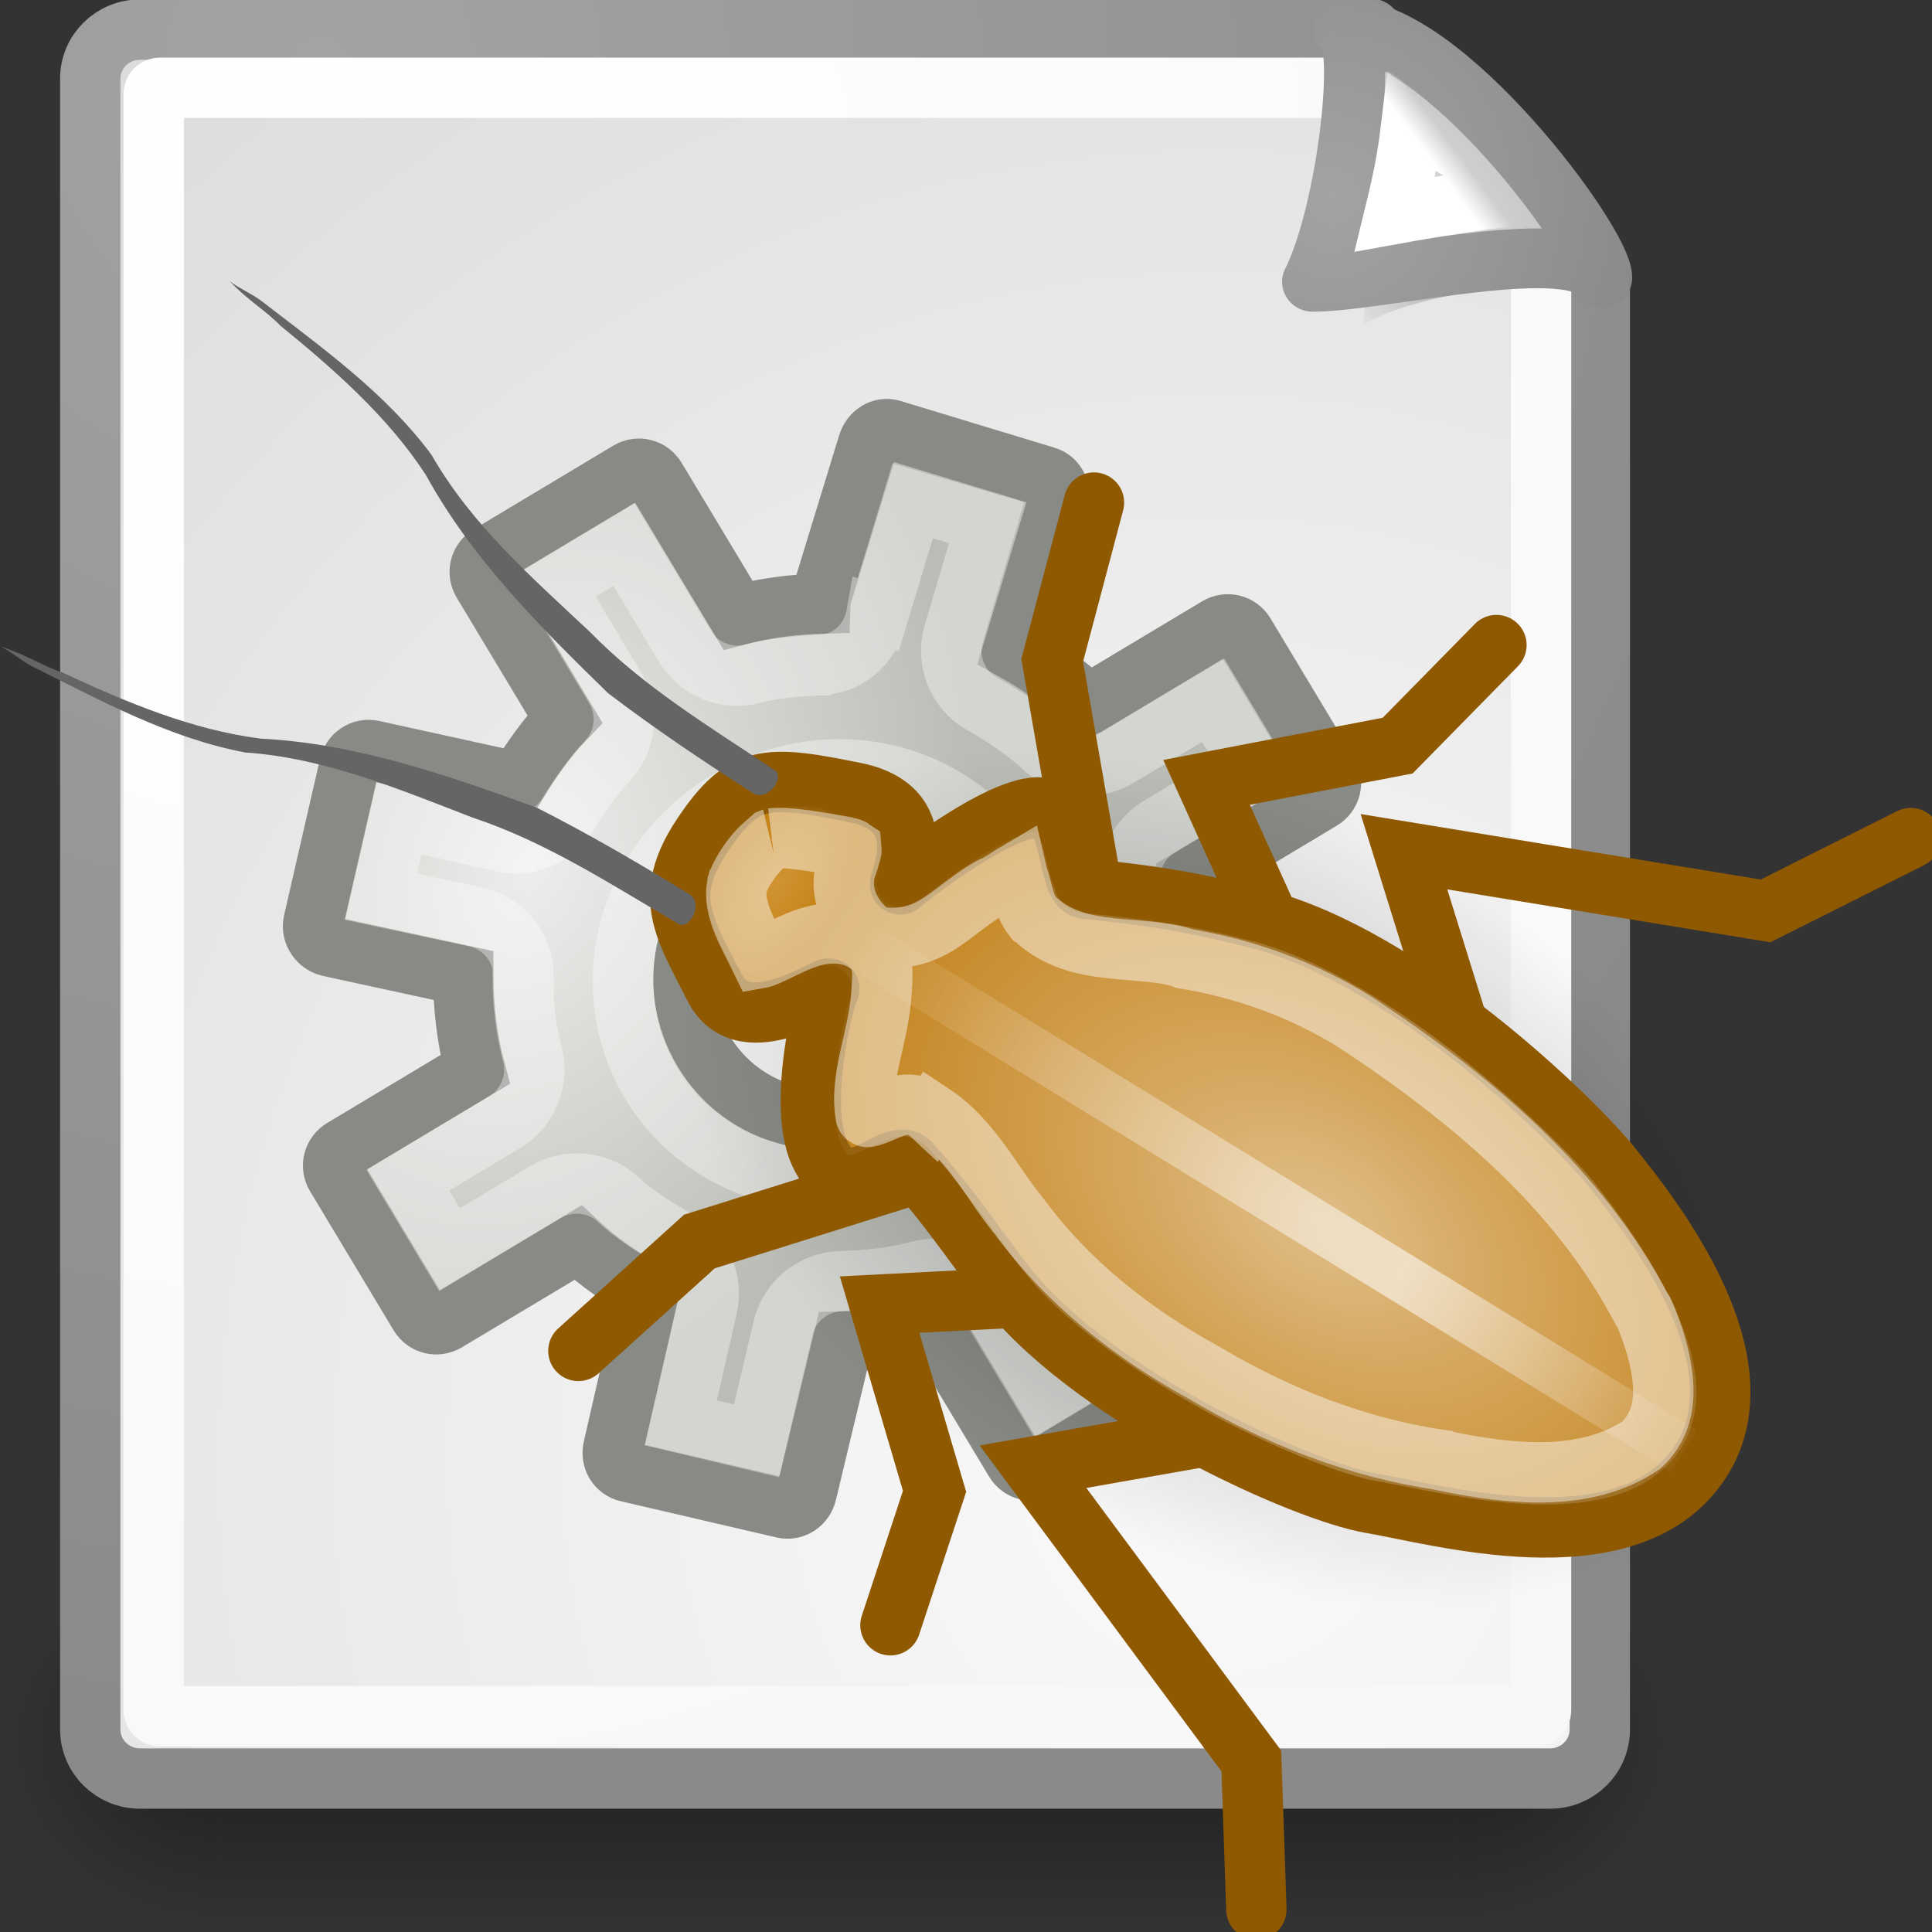 <?xml version="1.0" encoding="UTF-8" standalone="no"?>
<!-- Created with Inkscape (http://www.inkscape.org/) -->
<svg
   xmlns:dc="http://purl.org/dc/elements/1.1/"
   xmlns:cc="http://creativecommons.org/ns#"
   xmlns:rdf="http://www.w3.org/1999/02/22-rdf-syntax-ns#"
   xmlns:svg="http://www.w3.org/2000/svg"
   xmlns="http://www.w3.org/2000/svg"
   xmlns:xlink="http://www.w3.org/1999/xlink"
   xmlns:sodipodi="http://sodipodi.sourceforge.net/DTD/sodipodi-0.dtd"
   xmlns:inkscape="http://www.inkscape.org/namespaces/inkscape"
   inkscape:export-ydpi="90.000000"
   inkscape:export-xdpi="90.000000"
   inkscape:export-filename="/home/patrick/Desktop/desktop.png"
   width="32"
   height="32"
   id="svg11300"
   sodipodi:version="0.32"
   inkscape:version="0.45+devel"
   sodipodi:docbase="/home/patrick/Projects/Beryl/svn/beryl/trunk/beryl-settings/images"
   sodipodi:docname="plugin-debug.svg"
   inkscape:output_extension="org.inkscape.output.svg.inkscape"
   version="1.0">
  <rect width="100%" height="100%" fill="#333333" stroke="none"/>
  <defs
     id="defs3">
    <linearGradient
       id="linearGradient259">
      <stop
         style="stop-color:#fafafa;stop-opacity:1;"
         offset="0"
         id="stop260" />
      <stop
         style="stop-color:#bbbbbb;stop-opacity:1;"
         offset="1"
         id="stop261" />
    </linearGradient>
    <linearGradient
       id="linearGradient269">
      <stop
         style="stop-color:#a3a3a3;stop-opacity:1;"
         offset="0"
         id="stop270" />
      <stop
         style="stop-color:#8a8a8a;stop-opacity:1;"
         offset="1"
         id="stop271" />
    </linearGradient>
    <linearGradient
       id="linearGradient15662">
      <stop
         style="stop-color:#ffffff;stop-opacity:1;"
         offset="0"
         id="stop15664" />
      <stop
         style="stop-color:#f8f8f8;stop-opacity:1;"
         offset="1"
         id="stop15666" />
    </linearGradient>
    <linearGradient
       id="linearGradient2251"
       inkscape:collect="always">
      <stop
         id="stop2253"
         offset="0"
         style="stop-color:#ffffff;stop-opacity:1;" />
      <stop
         id="stop2255"
         offset="1"
         style="stop-color:#ffffff;stop-opacity:0;" />
    </linearGradient>
    <linearGradient
       id="linearGradient4790"
       inkscape:collect="always">
      <stop
         id="stop4792"
         offset="0"
         style="stop-color:#000000;stop-opacity:1;" />
      <stop
         id="stop4794"
         offset="1"
         style="stop-color:#000000;stop-opacity:0;" />
    </linearGradient>
    <linearGradient
       id="linearGradient3688"
       inkscape:collect="always">
      <stop
         id="stop3690"
         offset="0"
         style="stop-color:black;stop-opacity:1;" />
      <stop
         id="stop3692"
         offset="1"
         style="stop-color:black;stop-opacity:0;" />
    </linearGradient>
    <linearGradient
       id="linearGradient3702">
      <stop
         id="stop3704"
         offset="0"
         style="stop-color:black;stop-opacity:0;" />
      <stop
         style="stop-color:black;stop-opacity:1;"
         offset="0.5"
         id="stop3710" />
      <stop
         id="stop3706"
         offset="1"
         style="stop-color:black;stop-opacity:0;" />
    </linearGradient>
    <radialGradient
       inkscape:collect="always"
       xlink:href="#linearGradient3688"
       id="radialGradient2401"
       gradientUnits="userSpaceOnUse"
       gradientTransform="matrix(2.004,0,0,1.4,27.988,-17.4)"
       cx="4.993"
       cy="43.5"
       fx="4.993"
       fy="43.5"
       r="2.5" />
    <radialGradient
       inkscape:collect="always"
       xlink:href="#linearGradient3688"
       id="radialGradient2403"
       gradientUnits="userSpaceOnUse"
       gradientTransform="matrix(2.004,0,0,1.4,-20.012,-104.4)"
       cx="4.993"
       cy="43.5"
       fx="4.993"
       fy="43.5"
       r="2.5" />
    <linearGradient
       inkscape:collect="always"
       xlink:href="#linearGradient3702"
       id="linearGradient2405"
       gradientUnits="userSpaceOnUse"
       x1="25.058"
       y1="47.028"
       x2="25.058"
       y2="39.999" />
    <radialGradient
       inkscape:collect="always"
       xlink:href="#linearGradient259"
       id="radialGradient2407"
       gradientUnits="userSpaceOnUse"
       gradientTransform="matrix(0.961,0,0,1.044,-4.060961e-3,-0.142)"
       cx="33.967"
       cy="35.737"
       fx="33.967"
       fy="35.737"
       r="86.708" />
    <radialGradient
       inkscape:collect="always"
       xlink:href="#linearGradient269"
       id="radialGradient2409"
       gradientUnits="userSpaceOnUse"
       gradientTransform="matrix(0.969,0,0,1.036,3.352,0.506)"
       cx="8.824"
       cy="3.756"
       fx="8.824"
       fy="3.756"
       r="37.752" />
    <radialGradient
       inkscape:collect="always"
       xlink:href="#linearGradient15662"
       id="radialGradient2411"
       gradientUnits="userSpaceOnUse"
       gradientTransform="matrix(0.968,0,0,1.033,3.354,0.646)"
       cx="8.144"
       cy="7.268"
       fx="8.144"
       fy="7.268"
       r="38.159" />
    <radialGradient
       inkscape:collect="always"
       xlink:href="#linearGradient4790"
       id="radialGradient2413"
       gradientUnits="userSpaceOnUse"
       gradientTransform="matrix(1.745,0,0,1.284,-26.583,-3.478)"
       cx="37.03"
       cy="12.989"
       fx="37.03"
       fy="12.989"
       r="4.293" />
    <radialGradient
       inkscape:collect="always"
       xlink:href="#linearGradient259"
       id="radialGradient2415"
       gradientUnits="userSpaceOnUse"
       gradientTransform="matrix(0.148,1.009137e-2,-1.104438e-2,0.162,25.06,12.817)"
       cx="30.654"
       cy="14.937"
       fx="30.654"
       fy="14.937"
       r="86.708" />
    <radialGradient
       inkscape:collect="always"
       xlink:href="#linearGradient269"
       id="radialGradient2417"
       gradientUnits="userSpaceOnUse"
       gradientTransform="matrix(0.332,0,0,0.354,20.105,9.582)"
       cx="31.863"
       cy="2.367"
       fx="31.863"
       fy="2.367"
       r="37.752" />
    <linearGradient
       inkscape:collect="always"
       xlink:href="#linearGradient2251"
       id="linearGradient2419"
       gradientUnits="userSpaceOnUse"
       gradientTransform="matrix(-2.48131e-2,-0.757,0.757,-2.481981e-2,8.222,36.168)"
       x1="33.396"
       y1="36.921"
       x2="34.17"
       y2="38.07" />
    <linearGradient
       id="linearGradient8440">
      <stop
         id="stop8442"
         offset="0"
         style="stop-color:#edeeec;stop-opacity:1;" />
      <stop
         id="stop8444"
         offset="1"
         style="stop-color:#babdb6;stop-opacity:1;" />
    </linearGradient>
    <radialGradient
       r="6.778"
       fy="24.053"
       fx="67.607"
       cy="24.053"
       cx="67.607"
       gradientTransform="matrix(1.535,1.3039754e-2,-2.0388098e-2,2.399,-35.654,-32.319)"
       gradientUnits="userSpaceOnUse"
       id="radialGradient7964"
       xlink:href="#linearGradient11310"
       inkscape:collect="always" />
    <radialGradient
       r="9.5"
       fy="6"
       fx="10.5"
       cy="6"
       cx="10.5"
       gradientTransform="matrix(1,0,0,0.605,0,2.368)"
       gradientUnits="userSpaceOnUse"
       id="radialGradient7962"
       xlink:href="#linearGradient30743"
       inkscape:collect="always" />
    <linearGradient
       y2="38.689"
       x2="68.029"
       y1="10.996"
       x1="67.485"
       gradientTransform="matrix(0.918,-1.1651694e-2,1.1564075e-2,0.921,-38.781,12.585)"
       gradientUnits="userSpaceOnUse"
       id="linearGradient7951"
       xlink:href="#linearGradient10329"
       inkscape:collect="always" />
    <radialGradient
       r="2.523"
       fy="8.661"
       fx="67.977"
       cy="8.661"
       cx="67.977"
       gradientTransform="matrix(1.139,1.3970366e-2,-8.0710682e-3,0.659,-53.834,13.101)"
       gradientUnits="userSpaceOnUse"
       id="radialGradient7948"
       xlink:href="#linearGradient13263"
       inkscape:collect="always" />
    <linearGradient
       inkscape:collect="always"
       id="linearGradient13263">
      <stop
         style="stop-color:#fed491;stop-opacity:1;"
         offset="0"
         id="stop13265" />
      <stop
         style="stop-color:#fed491;stop-opacity:0;"
         offset="1"
         id="stop13267" />
    </linearGradient>
    <linearGradient
       id="linearGradient11310">
      <stop
         style="stop-color:#ffffff;stop-opacity:1"
         offset="0"
         id="stop11312" />
      <stop
         style="stop-color:#ffffff;stop-opacity:0;"
         offset="1"
         id="stop11314" />
    </linearGradient>
    <linearGradient
       id="linearGradient10329">
      <stop
         style="stop-color:#ffffff;stop-opacity:0;"
         offset="0"
         id="stop10331" />
      <stop
         id="stop10337"
         offset="0.652"
         style="stop-color:#ffffff;stop-opacity:1;" />
      <stop
         style="stop-color:#ffffff;stop-opacity:0;"
         offset="1"
         id="stop10333" />
    </linearGradient>
    <linearGradient
       inkscape:collect="always"
       id="linearGradient30743">
      <stop
         style="stop-color:#000000;stop-opacity:1;"
         offset="0"
         id="stop30745" />
      <stop
         style="stop-color:#000000;stop-opacity:0;"
         offset="1"
         id="stop30747" />
    </linearGradient>
    <radialGradient
       inkscape:collect="always"
       xlink:href="#linearGradient8440"
       id="radialGradient8001"
       gradientUnits="userSpaceOnUse"
       gradientTransform="matrix(0.547,0.41,-0.537,0.713,-9.299,-11.918)"
       cx="56.704"
       cy="10.241"
       fx="56.704"
       fy="10.241"
       r="14.75" />
    <radialGradient
       r="5.579"
       fy="2.872"
       fx="15.253"
       cy="2.872"
       cx="15.253"
       gradientTransform="matrix(-2.6934876e-6,0.691,-0.703,-1.3794102e-7,21.994,-1.249)"
       gradientUnits="userSpaceOnUse"
       id="radialGradient8767"
       xlink:href="#linearGradient2277"
       inkscape:collect="always" />
    <radialGradient
       r="12.312"
       fy="-22.655"
       fx="14.488"
       cy="-22.655"
       cx="14.488"
       gradientTransform="matrix(-0.345,2.151,-1.386,-0.229,-9.122,-60.757)"
       gradientUnits="userSpaceOnUse"
       id="radialGradient8765"
       xlink:href="#linearGradient8754"
       inkscape:collect="always" />
    <radialGradient
       r="14.75"
       fy="10.241"
       fx="56.704"
       cy="10.241"
       cx="56.704"
       gradientTransform="matrix(0.449,0.155,-0.204,0.586,-14.588,-0.36)"
       gradientUnits="userSpaceOnUse"
       id="radialGradient8752"
       xlink:href="#linearGradient8440"
       inkscape:collect="always" />
    <radialGradient
       r="38.159"
       fy="7.268"
       fx="8.144"
       cy="7.268"
       cx="8.144"
       gradientTransform="matrix(0.977,0,0,1.029,3.316,0.978)"
       gradientUnits="userSpaceOnUse"
       id="radialGradient7978"
       xlink:href="#linearGradient15662"
       inkscape:collect="always" />
    <radialGradient
       r="37.752"
       fy="3.756"
       fx="8.824"
       cy="3.756"
       cx="8.824"
       gradientTransform="matrix(0.999,0,0,1.052,2.802,0.46)"
       gradientUnits="userSpaceOnUse"
       id="radialGradient7976"
       xlink:href="#linearGradient269"
       inkscape:collect="always" />
    <radialGradient
       r="86.708"
       fy="35.737"
       fx="33.967"
       cy="35.737"
       cx="33.967"
       gradientTransform="matrix(0.991,0,0,1.06,-0.658,-0.198)"
       gradientUnits="userSpaceOnUse"
       id="radialGradient7974"
       xlink:href="#linearGradient259"
       inkscape:collect="always" />
    <linearGradient
       y2="38.07"
       x2="34.17"
       y1="36.921"
       x1="33.396"
       gradientTransform="matrix(-2.48131e-2,-0.757,0.757,-2.481981e-2,8.222,36.168)"
       gradientUnits="userSpaceOnUse"
       id="linearGradient7972"
       xlink:href="#linearGradient2251"
       inkscape:collect="always" />
    <radialGradient
       r="37.752"
       fy="2.367"
       fx="31.863"
       cy="2.367"
       cx="31.863"
       gradientTransform="matrix(0.332,0,0,0.354,20.105,9.582)"
       gradientUnits="userSpaceOnUse"
       id="radialGradient7970"
       xlink:href="#linearGradient269"
       inkscape:collect="always" />
    <radialGradient
       r="86.708"
       fy="14.937"
       fx="30.654"
       cy="14.937"
       cx="30.654"
       gradientTransform="matrix(0.148,1.009137e-2,-1.104438e-2,0.162,25.06,12.817)"
       gradientUnits="userSpaceOnUse"
       id="radialGradient7968"
       xlink:href="#linearGradient259"
       inkscape:collect="always" />
    <radialGradient
       r="4.293"
       fy="12.989"
       fx="37.03"
       cy="12.989"
       cx="37.03"
       gradientTransform="matrix(1.745,0,0,1.284,-26.583,-3.478)"
       gradientUnits="userSpaceOnUse"
       id="radialGradient7966"
       xlink:href="#linearGradient4790"
       inkscape:collect="always" />
    <radialGradient
       r="25.313"
       fy="0.5"
       fx="26.813"
       cy="0.5"
       cx="26.813"
       gradientTransform="matrix(1,0,0,7.4074073e-2,0,0.463)"
       gradientUnits="userSpaceOnUse"
       id="radialGradient4085"
       xlink:href="#linearGradient15837"
       inkscape:collect="always" />
    <linearGradient
       inkscape:collect="always"
       id="linearGradient15837">
      <stop
         style="stop-color:#000000;stop-opacity:1;"
         offset="0"
         id="stop15839" />
      <stop
         style="stop-color:#000000;stop-opacity:0;"
         offset="1"
         id="stop15841" />
    </linearGradient>
    <linearGradient
       id="linearGradient2277">
      <stop
         style="stop-color:#729fcf;stop-opacity:1"
         offset="0"
         id="stop2279" />
      <stop
         style="stop-color:#3465a4;stop-opacity:1"
         offset="1"
         id="stop2281" />
    </linearGradient>
    <linearGradient
       id="linearGradient8754">
      <stop
         id="stop8756"
         offset="0"
         style="stop-color:#729fcf;stop-opacity:1" />
      <stop
         id="stop8758"
         offset="1"
         style="stop-color:#3465a4;stop-opacity:1" />
    </linearGradient>
    <radialGradient
       inkscape:collect="always"
       xlink:href="#linearGradient3688"
       id="radialGradient8111"
       gradientUnits="userSpaceOnUse"
       gradientTransform="matrix(2.004,0,0,1.4,27.988,-17.4)"
       cx="4.993"
       cy="43.5"
       fx="4.993"
       fy="43.5"
       r="2.5" />
    <radialGradient
       inkscape:collect="always"
       xlink:href="#linearGradient3688"
       id="radialGradient8113"
       gradientUnits="userSpaceOnUse"
       gradientTransform="matrix(2.004,0,0,1.4,-20.012,-104.4)"
       cx="4.993"
       cy="43.5"
       fx="4.993"
       fy="43.5"
       r="2.5" />
    <linearGradient
       inkscape:collect="always"
       xlink:href="#linearGradient3702"
       id="linearGradient8115"
       gradientUnits="userSpaceOnUse"
       x1="25.058"
       y1="47.028"
       x2="25.058"
       y2="39.999" />
    <radialGradient
       inkscape:collect="always"
       xlink:href="#linearGradient8440"
       id="radialGradient8124"
       gradientUnits="userSpaceOnUse"
       gradientTransform="matrix(0.449,0.155,-0.204,0.586,-14.588,-0.383)"
       cx="56.704"
       cy="10.241"
       fx="56.704"
       fy="10.241"
       r="14.75" />
    <radialGradient
       inkscape:collect="always"
       xlink:href="#linearGradient4790"
       id="radialGradient8139"
       gradientUnits="userSpaceOnUse"
       gradientTransform="matrix(1.745,0,0,1.284,-26.583,-3.478)"
       cx="37.03"
       cy="12.989"
       fx="37.03"
       fy="12.989"
       r="4.293" />
    <radialGradient
       inkscape:collect="always"
       xlink:href="#linearGradient259"
       id="radialGradient8141"
       gradientUnits="userSpaceOnUse"
       gradientTransform="matrix(0.148,1.009137e-2,-1.104438e-2,0.162,25.06,12.817)"
       cx="30.654"
       cy="14.937"
       fx="30.654"
       fy="14.937"
       r="86.708" />
    <radialGradient
       inkscape:collect="always"
       xlink:href="#linearGradient269"
       id="radialGradient8143"
       gradientUnits="userSpaceOnUse"
       gradientTransform="matrix(0.332,0,0,0.354,20.105,9.582)"
       cx="31.863"
       cy="2.367"
       fx="31.863"
       fy="2.367"
       r="37.752" />
    <linearGradient
       inkscape:collect="always"
       xlink:href="#linearGradient2251"
       id="linearGradient8145"
       gradientUnits="userSpaceOnUse"
       gradientTransform="matrix(-2.48131e-2,-0.757,0.757,-2.481981e-2,8.222,36.168)"
       x1="33.396"
       y1="36.921"
       x2="34.17"
       y2="38.07" />
    <radialGradient
       inkscape:collect="always"
       xlink:href="#linearGradient259"
       id="radialGradient8147"
       gradientUnits="userSpaceOnUse"
       gradientTransform="matrix(0.991,0,0,1.06,-0.658,-0.198)"
       cx="33.967"
       cy="35.737"
       fx="33.967"
       fy="35.737"
       r="86.708" />
    <radialGradient
       inkscape:collect="always"
       xlink:href="#linearGradient269"
       id="radialGradient8149"
       gradientUnits="userSpaceOnUse"
       gradientTransform="matrix(0.999,0,0,1.052,2.802,0.46)"
       cx="8.824"
       cy="3.756"
       fx="8.824"
       fy="3.756"
       r="37.752" />
    <radialGradient
       inkscape:collect="always"
       xlink:href="#linearGradient15662"
       id="radialGradient8151"
       gradientUnits="userSpaceOnUse"
       gradientTransform="matrix(0.977,0,0,1.029,3.316,0.978)"
       cx="8.144"
       cy="7.268"
       fx="8.144"
       fy="7.268"
       r="38.159" />
    <radialGradient
       inkscape:collect="always"
       xlink:href="#linearGradient3688"
       id="radialGradient8153"
       gradientUnits="userSpaceOnUse"
       gradientTransform="matrix(2.004,0,0,1.4,27.988,-17.4)"
       cx="4.993"
       cy="43.5"
       fx="4.993"
       fy="43.5"
       r="2.5" />
    <radialGradient
       inkscape:collect="always"
       xlink:href="#linearGradient3688"
       id="radialGradient8155"
       gradientUnits="userSpaceOnUse"
       gradientTransform="matrix(2.004,0,0,1.4,-20.012,-104.4)"
       cx="4.993"
       cy="43.5"
       fx="4.993"
       fy="43.5"
       r="2.5" />
    <linearGradient
       inkscape:collect="always"
       xlink:href="#linearGradient3702"
       id="linearGradient8157"
       gradientUnits="userSpaceOnUse"
       x1="25.058"
       y1="47.028"
       x2="25.058"
       y2="39.999" />
  </defs>
  <sodipodi:namedview
     stroke="#ef2929"
     fill="#eeeeec"
     id="base"
     pagecolor="#ffffff"
     bordercolor="#666666"
     borderopacity="0.255"
     inkscape:pageopacity="0.0"
     inkscape:pageshadow="2"
     inkscape:zoom="0.99999995"
     inkscape:cx="18.591385"
     inkscape:cy="14.851029"
     inkscape:current-layer="layer1"
     showgrid="false"
     inkscape:grid-bbox="true"
     inkscape:document-units="px"
     inkscape:showpageshadow="false"
     inkscape:window-width="906"
     inkscape:window-height="680"
     inkscape:window-x="210"
     inkscape:window-y="73"
     showguides="true"
     inkscape:guide-bbox="true"
     showborder="true" />
  <g
     id="layer1"
     inkscape:label="Layer 1"
     inkscape:groupmode="layer">
    <g
       id="layer6"
       inkscape:label="Shadow"
       transform="matrix(0.695,0,0,0.695,-2.782,-0.684)">
      <g
         id="g3712"
         style="opacity:0.4"
         transform="matrix(1.053,0,0,1.286,-1.263,-13.429)">
        <rect
           y="40"
           x="38"
           height="7"
           width="5"
           id="rect2801"
           style="opacity:1;fill:url(#radialGradient8153);fill-opacity:1;stroke:none;stroke-width:1;stroke-linecap:round;stroke-linejoin:miter;stroke-miterlimit:4;stroke-dasharray:none;stroke-opacity:1" />
        <rect
           transform="scale(-1,-1)"
           y="-47"
           x="-10"
           height="7"
           width="5"
           id="rect3696"
           style="opacity:1;fill:url(#radialGradient8155);fill-opacity:1;stroke:none;stroke-width:1;stroke-linecap:round;stroke-linejoin:miter;stroke-miterlimit:4;stroke-dasharray:none;stroke-opacity:1" />
        <rect
           y="40"
           x="10"
           height="7"
           width="28"
           id="rect3700"
           style="opacity:1;fill:url(#linearGradient8157);fill-opacity:1;stroke:none;stroke-width:1;stroke-linecap:round;stroke-linejoin:miter;stroke-miterlimit:4;stroke-dasharray:none;stroke-opacity:1" />
      </g>
    </g>
    <g
       style="display:inline"
       inkscape:label="Base"
       id="g2392"
       transform="matrix(0.695,0,0,0.695,-2.782,-1.953)">
      <path
         style="fill:url(#radialGradient8147);fill-opacity:1;fill-rule:nonzero;stroke:url(#radialGradient8149);stroke-width:1.438;stroke-linecap:round;stroke-linejoin:round;marker:none;marker-start:none;marker-mid:none;marker-end:none;stroke-miterlimit:4;stroke-dashoffset:0;stroke-opacity:1;visibility:visible;display:block;overflow:visible"
         d="M 7.339,3.516 L 36.684,3.5 C 36.684,3.5 42.129,8.877 42.129,9.526 L 42.129,44.026 C 42.129,44.674 41.6,45.196 40.944,45.196 L 7.339,45.196 C 6.683,45.196 6.154,44.674 6.154,44.026 L 6.154,4.686 C 6.154,4.038 6.683,3.516 7.339,3.516 z"
         id="rect15391"
         sodipodi:nodetypes="ccccccccc" />
      <path
         style="fill:none;fill-opacity:1;fill-rule:nonzero;stroke:url(#radialGradient8151);stroke-width:1.438;stroke-linecap:round;stroke-linejoin:round;marker:none;marker-start:none;marker-mid:none;marker-end:none;stroke-miterlimit:4;stroke-dashoffset:0;stroke-opacity:1;visibility:visible;display:block;overflow:visible"
         d="M 7.816,4.902 L 36.947,4.902 C 36.947,4.902 40.73,8.909 40.73,8.991 L 40.73,43.562 C 40.73,43.644 40.663,43.71 40.58,43.71 L 7.816,43.71 C 7.733,43.71 7.666,43.644 7.666,43.562 L 7.666,5.05 C 7.666,4.968 7.733,4.902 7.816,4.902 z"
         id="rect15660"
         sodipodi:nodetypes="ccccccccc" />
    </g>
    <g
       id="layer5"
       inkscape:label="Text"
       style="display:inline"
       transform="matrix(0.708,0,0,0.706,-2.857,-1.993)">
      <g
         id="g1918"
         transform="matrix(0.589,0,0,0.578,17.113,1.395)">
        <path
           sodipodi:nodetypes="cccc"
           id="path5348"
           d="M 40.985,13.861 C 40.257,12.515 34.882,10.131 32.085,9.331 C 32.254,10.904 31.962,15.649 31.962,15.649 C 34.024,14.274 40.204,13.699 40.985,13.861 z"
           style="opacity:0.357;fill:url(#radialGradient8139);fill-opacity:1;fill-rule:evenodd;stroke:none;stroke-width:1;stroke-linecap:butt;stroke-linejoin:miter;marker:none;marker-start:none;marker-mid:none;marker-end:none;stroke-miterlimit:4;stroke-dasharray:none;stroke-dashoffset:0;stroke-opacity:1;visibility:visible;display:inline;overflow:visible"
           inkscape:r_cx="true"
           inkscape:r_cy="true" />
        <path
           inkscape:r_cy="true"
           inkscape:r_cx="true"
           sodipodi:nodetypes="cccc"
           id="path2210"
           d="M 41.411,13.739 C 41.424,12.324 35.058,3.532 31.175,3.635 C 32.148,3.868 31.323,11.097 29.933,13.909 C 32.683,13.909 40.447,11.881 41.411,13.739 z"
           style="opacity:1;fill:url(#radialGradient8141);fill-opacity:1;fill-rule:nonzero;stroke:url(#radialGradient8143);stroke-width:2.426;stroke-linecap:butt;stroke-linejoin:round;marker:none;marker-start:none;marker-mid:none;marker-end:none;stroke-miterlimit:4;stroke-dasharray:none;stroke-dashoffset:0;stroke-opacity:1;visibility:visible;display:block;overflow:visible" />
        <path
           inkscape:r_cy="true"
           inkscape:r_cx="true"
           style="opacity:1;fill:none;fill-opacity:1;fill-rule:evenodd;stroke:url(#linearGradient8145);stroke-width:2.426;stroke-linecap:butt;stroke-linejoin:miter;marker:none;marker-start:none;marker-mid:none;marker-end:none;stroke-miterlimit:4;stroke-dasharray:none;stroke-dashoffset:0;stroke-opacity:1;visibility:visible;display:inline;overflow:visible"
           d="M 38.148,10.475 C 37.597,9.456 35.338,8.362 33.882,7.425 C 33.763,8.428 33.672,9.219 33.206,11.159 C 33.206,11.159 37.557,10.353 38.148,10.475 z"
           id="path2247"
           sodipodi:nodetypes="cccc" />
      </g>
    </g>
    <path
       style="fill:url(#radialGradient8124);fill-opacity:1;fill-rule:evenodd;stroke:#888a85;stroke-width:1;stroke-linecap:butt;stroke-linejoin:miter;stroke-miterlimit:4;stroke-dasharray:none;stroke-dashoffset:0;stroke-opacity:1"
       d="M 8.106,9.194 C 7.946,9.29 7.901,9.487 7.993,9.641 L 9.356,11.908 C 9.052,12.227 8.799,12.589 8.574,12.957 L 6.173,12.43 C 5.997,12.392 5.828,12.503 5.787,12.684 L 5.192,15.275 C 5.152,15.456 5.28,15.637 5.456,15.676 L 7.673,16.157 C 7.674,16.677 7.732,17.201 7.869,17.715 L 5.677,19.028 C 5.523,19.121 5.469,19.316 5.565,19.475 L 6.947,21.775 C 7.043,21.934 7.241,21.979 7.395,21.886 L 9.571,20.583 C 9.927,20.917 10.328,21.184 10.746,21.42 L 10.158,23.984 C 10.116,24.165 10.22,24.338 10.395,24.378 L 12.974,24.978 C 13.149,25.018 13.318,24.905 13.36,24.724 L 13.961,22.219 C 14.471,22.204 14.986,22.141 15.487,21.997 L 16.81,24.198 C 16.902,24.352 17.098,24.405 17.258,24.31 L 19.565,22.927 C 19.725,22.831 19.77,22.634 19.677,22.48 L 18.335,20.246 C 18.646,19.904 18.896,19.521 19.119,19.127 L 21.534,19.713 C 21.709,19.756 21.901,19.647 21.946,19.466 L 22.584,16.872 C 22.628,16.692 22.521,16.521 22.347,16.478 L 19.922,15.876 C 19.904,15.431 19.843,14.98 19.725,14.541 L 21.884,13.247 C 22.039,13.155 22.092,12.959 21.997,12.8 L 20.615,10.5 C 20.519,10.341 20.321,10.297 20.167,10.389 L 18.024,11.673 C 17.645,11.315 17.23,11.011 16.783,10.764 L 17.526,8.308 C 17.58,8.13 17.494,7.945 17.322,7.894 L 14.772,7.12 C 14.6,7.068 14.431,7.179 14.377,7.357 L 13.597,9.902 C 13.588,9.933 13.588,9.967 13.587,9.998 C 13.133,10.012 12.671,10.071 12.223,10.189 L 10.861,7.923 C 10.768,7.769 10.573,7.716 10.413,7.811 L 8.106,9.194 z M 12.583,14.107 C 13.871,13.335 15.289,13.762 15.94,14.844 C 16.59,15.926 16.3,17.376 15.012,18.148 C 13.724,18.92 12.305,18.494 11.655,17.412 C 11.005,16.33 11.295,14.879 12.583,14.107 z"
       id="path2212" />
    <path
       sodipodi:type="inkscape:offset"
       inkscape:radius="-0.81703657"
       inkscape:original="M 60.375 3.125 L 60.375 7.15625 C 60.371912 7.5194123 60.130326 7.8372886 59.78125 7.9375 C 59.169905 8.1067881 58.559537 8.3768222 57.96875 8.6875 C 57.661279 8.8483892 57.285825 8.7983287 57.03125 8.5625 L 54.34375 6 L 51.71875 8.75 L 54.21875 11.09375 C 54.494859 11.351352 54.559366 11.764199 54.375 12.09375 C 53.971871 12.770414 53.623576 13.494497 53.40625 14.25 C 53.306039 14.599076 52.988162 14.840662 52.625 14.84375 L 48.75 14.84375 L 48.75 18.65625 L 52.59375 18.65625 C 52.956912 18.659338 53.274789 18.900924 53.375 19.25 C 53.567737 19.931631 53.884546 20.572703 54.25 21.21875 C 54.426168 21.533968 54.375412 21.927325 54.125 22.1875 L 51.34375 25.09375 L 54 27.6875 L 56.75 24.875 C 57.007602 24.598891 57.420449 24.534384 57.75 24.71875 C 58.429534 25.100218 59.139208 25.429005 59.875 25.625 C 60.224076 25.725211 60.465662 26.043088 60.46875 26.40625 L 60.46875 30.3125 L 64.28125 30.3125 L 64.28125 26.34375 C 64.280089 25.989098 64.507041 25.673886 64.84375 25.5625 C 65.481753 25.370962 66.108157 25.06554 66.71875 24.71875 C 67.033968 24.542582 67.427325 24.593338 67.6875 24.84375 L 70.375 27.5 L 73.0625 24.84375 L 70.375 22.15625 C 70.109267 21.890864 70.057769 21.478881 70.25 21.15625 C 70.571694 20.565843 70.8464 19.957479 71.03125 19.3125 C 71.131461 18.963424 71.449338 18.721838 71.8125 18.71875 L 75.625 18.71875 L 75.625 14.90625 L 71.84375 14.90625 C 71.480588 14.903162 71.162711 14.661576 71.0625 14.3125 C 70.851959 13.5584 70.53788 12.848827 70.15625 12.1875 C 69.971884 11.857949 70.036391 11.445102 70.3125 11.1875 L 73.21875 8.53125 L 70.71875 5.78125 L 67.71875 8.5 C 67.479528 8.8411617 67.022497 8.9486984 66.65625 8.75 C 66.056217 8.415393 65.434546 8.1264586 64.78125 7.9375 C 64.432174 7.8372886 64.190588 7.5194123 64.1875 7.15625 L 64.1875 3.125 L 60.375 3.125 z M 62.21875 12.125 C 65.060709 12.125 67.09375 14.292516 67.09375 16.78125 C 67.093749 19.269985 65.06071 21.437499 62.21875 21.4375 C 59.376789 21.437501 57.34375 19.269985 57.34375 16.78125 C 57.343748 14.292517 59.376789 12.125 62.21875 12.125 z "
       style="fill:none;fill-opacity:1;fill-rule:evenodd;stroke:#ffffff;stroke-width:1.629;stroke-linecap:butt;stroke-linejoin:miter;stroke-miterlimit:4;stroke-dasharray:none;stroke-dashoffset:0;stroke-opacity:0.369"
       id="path3195"
       d="M 61.188,3.938 L 61.188,7.156 C 61.181,7.878 60.693,8.52 60,8.719 C 59.469,8.866 58.902,9.113 58.344,9.406 C 57.733,9.726 56.975,9.625 56.469,9.156 L 54.375,7.156 L 52.875,8.719 L 54.781,10.5 C 55.329,11.011 55.46,11.846 55.094,12.5 C 55.083,12.5 55.073,12.5 55.062,12.5 C 54.685,13.134 54.379,13.803 54.188,14.469 C 53.988,15.162 53.346,15.65 52.625,15.656 L 49.562,15.656 L 49.562,17.844 L 52.594,17.844 C 53.315,17.85 53.957,18.338 54.156,19.031 C 54.322,19.616 54.618,20.192 54.969,20.812 C 55.319,21.439 55.216,22.233 54.719,22.75 L 52.5,25.062 L 54,26.531 L 56.156,24.312 C 56.668,23.764 57.502,23.634 58.156,24 C 58.799,24.361 59.451,24.673 60.094,24.844 C 60.787,25.043 61.275,25.685 61.281,26.406 L 61.281,29.5 L 63.469,29.5 L 63.469,26.344 C 63.466,25.639 63.925,25.003 64.594,24.781 C 65.144,24.616 65.731,24.33 66.312,24 C 66.939,23.65 67.733,23.753 68.25,24.25 L 70.375,26.344 L 71.906,24.812 L 69.812,22.719 C 69.285,22.192 69.181,21.39 69.562,20.75 C 69.865,20.195 70.087,19.663 70.25,19.094 C 70.449,18.4 71.091,17.912 71.812,17.906 L 74.812,17.906 L 74.812,15.719 L 71.844,15.719 C 71.122,15.713 70.48,15.225 70.281,14.531 C 70.092,13.852 69.79,13.204 69.438,12.594 C 69.072,11.94 69.202,11.105 69.75,10.594 L 72.062,8.469 L 70.656,6.938 L 68.281,9.094 L 68.25,9.062 C 67.755,9.635 66.958,9.836 66.281,9.469 C 66.271,9.469 66.26,9.469 66.25,9.469 C 65.685,9.154 65.135,8.884 64.562,8.719 C 63.869,8.52 63.381,7.878 63.375,7.156 L 63.375,3.938 L 61.188,3.938 z M 62.219,11.312 C 65.476,11.312 67.906,13.848 67.906,16.781 C 67.906,19.715 65.476,22.25 62.219,22.25 C 58.961,22.25 56.531,19.715 56.531,16.781 C 56.531,13.848 58.961,11.312 62.219,11.312 z"
       transform="matrix(0.527,-0.316,0.316,0.526,-24.312,26.974)" />
    <g
       inkscape:label="Layer 1"
       id="g7961"
       transform="matrix(0.346,-0.552,0.552,0.346,-6.191,20.796)">
      <path
         transform="matrix(0.262,1.531,-1.595,0.521,30.106,14.277)"
         d="M 20,6 A 9.5,5.75 0 1 1 1,6 A 9.5,5.75 0 1 1 20,6 z"
         sodipodi:ry="5.75"
         sodipodi:rx="9.5"
         sodipodi:cy="5.9999995"
         sodipodi:cx="10.5"
         id="path4186"
         style="opacity:0.3;fill:url(#radialGradient7962);fill-opacity:1;fill-rule:evenodd;stroke:none;stroke-width:0.5;stroke-linecap:round;stroke-linejoin:round;stroke-miterlimit:4;stroke-dasharray:none;stroke-dashoffset:0;stroke-opacity:1"
         sodipodi:type="arc" />
      <path
         sodipodi:nodetypes="cccc"
         id="path3498"
         d="M 29.461,30.774 L 31.532,27.654 L 34.905,31.275 L 38.404,32.045"
         style="fill:none;fill-rule:evenodd;stroke:#8f5902;stroke-width:1.535;stroke-linecap:round;stroke-linejoin:miter;stroke-miterlimit:4;stroke-dasharray:none;stroke-opacity:1" />
      <path
         style="fill:none;fill-rule:evenodd;stroke:#8f5902;stroke-width:1.535;stroke-linecap:round;stroke-linejoin:miter;stroke-miterlimit:4;stroke-dasharray:none;stroke-opacity:1"
         d="M 18.016,30.729 L 15.868,27.663 L 12.587,31.368 L 9.107,32.226"
         id="path3500"
         sodipodi:nodetypes="cccc" />
      <path
         sodipodi:nodetypes="cccc"
         id="path3506"
         d="M 29.706,36.335 L 32.704,32.843 L 36.312,41.432 L 39.84,43.575"
         style="fill:none;fill-rule:evenodd;stroke:#8f5902;stroke-width:1.535;stroke-linecap:round;stroke-linejoin:miter;stroke-miterlimit:4;stroke-dasharray:none;stroke-opacity:1" />
      <path
         style="fill:none;fill-rule:evenodd;stroke:#8f5902;stroke-width:1.535;stroke-linecap:round;stroke-linejoin:miter;stroke-miterlimit:4;stroke-dasharray:none;stroke-opacity:1"
         d="M 17.531,36.571 L 14.447,33.156 L 11.055,41.834 L 7.925,43.946"
         id="path3508"
         sodipodi:nodetypes="cccc" />
      <path
         sodipodi:nodetypes="ccc"
         id="path3512"
         d="M 27.624,26.686 L 32.078,22.681 L 36.039,21.451"
         style="fill:none;fill-rule:evenodd;stroke:#8f5902;stroke-width:1.535;stroke-linecap:round;stroke-linejoin:miter;stroke-miterlimit:4;stroke-dasharray:none;stroke-opacity:1" />
      <path
         style="fill:none;fill-rule:evenodd;stroke:#8f5902;stroke-width:1.535;stroke-linecap:round;stroke-linejoin:miter;stroke-miterlimit:4;stroke-dasharray:none;stroke-opacity:1"
         d="M 19.347,26.819 L 14.794,22.929 L 10.803,21.799"
         id="path3514"
         sodipodi:nodetypes="ccc" />
      <path
         sodipodi:nodetypes="czzsszzzzzsszzz"
         id="path3496"
         d="M 23.589,17.509 C 21.701,17.452 21.349,18.375 20.476,19.816 C 19.582,21.293 22.271,22.305 21.969,22.321 C 21.667,22.337 19.078,23.196 18.33,24.311 C 17.384,25.722 19.511,25.776 19.327,26.417 C 18.869,28.016 18.255,29.3 17.929,30.269 C 16.775,33.703 17.582,39.382 18.226,40.931 C 18.881,42.505 20.233,47.255 23.421,47.459 C 26.609,47.663 28.214,43.002 28.704,41.612 C 29.219,40.149 30.479,34.303 29.296,30.614 C 28.738,28.872 28.321,27.934 27.607,26.487 C 27.403,26.075 28.858,25.304 28.814,24.629 C 28.753,23.703 25.482,22.509 25.217,22.443 C 24.954,22.377 27.345,22.294 26.569,20.228 C 25.765,18.09 25.477,17.566 23.589,17.509 z"
         style="fill:#c17d11;fill-opacity:1;fill-rule:evenodd;stroke:#8f5902;stroke-width:1.535;stroke-linecap:butt;stroke-linejoin:miter;stroke-miterlimit:4;stroke-dasharray:none;stroke-opacity:1" />
      <path
         transform="matrix(0.918,-1.1651693e-2,1.1564074e-2,0.921,-38.781,12.585)"
         d="M 67.812,6.875 C 66.888,6.835 66.508,6.996 66.156,7.312 C 65.805,7.629 65.466,8.205 64.969,9 C 64.813,9.248 64.838,9.355 64.906,9.531 C 64.975,9.708 65.169,9.92 65.406,10.125 C 65.644,10.33 65.916,10.524 66.125,10.656 C 66.229,10.722 66.305,10.765 66.406,10.844 C 66.432,10.863 66.46,10.866 66.5,10.906 C 66.54,10.947 66.595,10.996 66.656,11.188 C 66.671,11.235 66.687,11.374 66.688,11.375 C 66.688,11.376 66.657,11.593 66.656,11.594 C 66.656,11.595 66.532,11.812 66.531,11.812 C 66.531,11.813 66.453,11.908 66.406,11.938 C 66.218,12.055 66.124,12.06 66.062,12.062 C 66.151,12.059 66.062,12.038 65.969,12.062 C 65.876,12.087 65.746,12.138 65.594,12.188 C 65.289,12.287 64.873,12.445 64.469,12.625 C 63.66,12.984 62.825,13.526 62.562,13.906 C 62.364,14.193 62.404,14.242 62.406,14.25 C 62.409,14.258 62.463,14.325 62.625,14.438 C 62.787,14.55 63.006,14.694 63.25,14.875 C 63.372,14.966 63.513,15.057 63.625,15.25 C 63.737,15.443 63.793,15.754 63.719,16 C 63.181,17.786 62.47,19.204 62.125,20.188 C 61.523,21.9 61.386,24.327 61.5,26.5 C 61.614,28.673 62.011,30.641 62.281,31.312 C 62.655,32.24 63.176,33.917 64,35.375 C 64.824,36.833 65.888,37.954 67.312,38.062 C 68.73,38.171 69.82,37.202 70.719,35.875 C 71.617,34.548 72.222,32.974 72.5,32.219 C 72.755,31.525 73.252,29.548 73.531,27.312 C 73.81,25.077 73.851,22.539 73.281,20.688 C 72.706,18.819 72.256,17.859 71.5,16.281 C 71.39,16.051 71.409,15.769 71.469,15.594 C 71.529,15.419 71.634,15.327 71.719,15.219 C 71.889,15.003 72.069,14.829 72.25,14.656 C 72.431,14.483 72.59,14.285 72.688,14.156 C 72.785,14.028 72.778,13.975 72.781,14.031 C 72.787,14.147 72.755,13.942 72.469,13.719 C 72.182,13.496 71.754,13.253 71.312,13.031 C 70.871,12.809 70.391,12.614 70.031,12.469 C 69.672,12.323 69.346,12.203 69.406,12.219 C 69.365,12.208 69.321,12.218 69.188,12.125 C 69.154,12.102 69.063,12.001 69.062,12 C 69.062,11.999 68.938,11.782 68.938,11.781 C 68.937,11.781 68.906,11.501 68.906,11.5 C 68.906,11.499 69,11.251 69,11.25 C 69,11.249 69.062,11.155 69.094,11.125 C 69.125,11.095 69.165,11.047 69.188,11.031 C 69.233,11 69.257,11.012 69.281,11 C 69.331,10.977 69.351,10.945 69.375,10.938 C 69.473,10.906 69.541,10.898 69.625,10.875 C 69.793,10.828 70.013,10.762 70.188,10.656 C 70.362,10.551 70.47,10.441 70.531,10.281 C 70.592,10.122 70.635,9.866 70.469,9.406 C 70.049,8.249 69.731,7.604 69.438,7.312 C 69.144,7.021 68.784,6.917 67.812,6.875 z"
         id="path11318"
         style="opacity:0.5;fill:url(#radialGradient7964);fill-opacity:1;fill-rule:evenodd;stroke:none;stroke-width:1px;stroke-linecap:butt;stroke-linejoin:miter;stroke-opacity:1"
         inkscape:original="M 67.84375 6.21875 C 65.788718 6.1303617 65.407854 7.1036834 64.4375 8.65625 C 63.443128 10.247241 66.360825 11.392908 66.03125 11.40625 C 65.701936 11.419581 62.860731 12.331115 62.03125 13.53125 C 60.981466 15.050132 63.302752 15.118991 63.09375 15.8125 C 62.572408 17.542408 61.899398 18.920463 61.53125 19.96875 C 60.227524 23.681061 61.007234 29.87275 61.6875 31.5625 C 62.379406 33.281157 63.780757 38.453585 67.25 38.71875 C 70.719244 38.983915 72.541323 33.940102 73.09375 32.4375 C 73.674898 30.856776 75.143687 24.52167 73.90625 20.5 C 73.321897 18.60085 72.851862 17.581426 72.09375 16 C 71.877947 15.549827 73.476618 14.733095 73.4375 14 C 73.38378 12.993271 69.850456 11.669569 69.5625 11.59375 C 69.277453 11.518696 71.880093 11.441403 71.0625 9.1875 C 70.216514 6.8553145 69.898779 6.3071384 67.84375 6.21875 z "
         inkscape:radius="-0.6433832"
         sodipodi:type="inkscape:offset" />
      <path
         id="path9358"
         d="M 23.349,22.385 L 23.577,46.969"
         style="opacity:0.575;fill:none;fill-rule:evenodd;stroke:url(#linearGradient7951);stroke-width:1.245px;stroke-linecap:butt;stroke-linejoin:miter;stroke-opacity:1" />
      <path
         sodipodi:nodetypes="csssc"
         id="path11322"
         d="M 25.865,20.263 C 25.88,21.459 24.594,22.345 23.581,22.357 C 22.567,22.37 21.244,21.388 21.229,20.193 C 21.214,18.997 22.513,18.039 23.527,18.026 C 24.54,18.013 25.85,19.068 25.865,20.263 z"
         style="opacity:0.259;fill:url(#radialGradient7948);fill-opacity:1;fill-rule:evenodd;stroke:none;stroke-width:0.1;stroke-linecap:round;stroke-linejoin:round;stroke-miterlimit:4;stroke-dashoffset:0;stroke-opacity:1" />
      <path
         sodipodi:nodetypes="ccccccccsc"
         id="path2926"
         d="M 18.178,-0.152 C 18.346,0.488 18.321,1.016 18.452,1.542 C 18.667,3.276 18.962,5.093 19.706,6.694 C 20.889,8.81 21.436,11.213 21.942,13.555 C 22.08,15.052 22.125,16.533 22.139,18.017 C 22.155,18.468 21.341,18.516 21.352,18.175 C 21.292,16.221 21.332,14.24 20.865,12.327 C 20.478,10.346 20.156,8.334 19.195,6.54 C 18.48,4.718 18.363,2.733 18.175,0.803 C 18.145,0.485 18.207,0.165 18.178,-0.152 z"
         style="fill:#656565;fill-opacity:1;fill-rule:evenodd;stroke:none;stroke-width:0.081;stroke-linecap:round;stroke-linejoin:round;stroke-miterlimit:4;stroke-opacity:1" />
      <path
         sodipodi:type="inkscape:offset"
         inkscape:radius="-0.26912028"
         inkscape:original="M 22.96875 18.65625 C 22.194845 18.853016 21.784326 19.822155 21.46875 20.3125 C 21.081308 20.800982 23.391882 21.137887 23.1875 22.59375 C 23.139366 22.93662 22.845305 23.053473 22.46875 23.25 C 21.516242 23.767754 20.34194 23.890964 19.53125 24.65625 C 19.143276 25.288462 20.641487 25.35857 20.40625 26.21875 C 20.379303 27.339739 19.746197 28.331979 19.40625 29.375 C 18.619503 31.352546 18.374587 33.483387 18.5 35.59375 C 18.555491 37.789452 18.972864 40.016259 19.875 42.03125 C 20.481914 43.652479 21.314784 45.468135 23 46.21875 C 24.408626 46.636672 25.521434 45.404046 26.25 44.34375 C 28.080969 41.26015 28.578181 37.61952 28.65625 34.09375 C 28.652774 32.502634 28.304592 30.925892 27.6875 29.46875 C 27.372245 28.246216 26.262338 27.186157 26.53125 25.84375 C 26.667281 25.445692 27.24225 24.988859 27.46875 24.71875 C 27.169454 24.454601 26.791324 24.384817 26.53125 24.21875 C 25.482037 23.629883 24.532097 23.730405 24.03125 22.59375 C 23.993215 22.069135 24.396023 21.402154 24.9375 21.28125 C 25.359823 21.186951 25.791137 21.216713 25.46875 20.53125 C 25.261016 20.021471 24.972662 19.262857 24.65625 18.875 C 24.487229 18.701102 23.595484 18.53459 23 18.65625 L 22.96875 18.65625 z "
         style="fill:none;fill-opacity:1;fill-rule:evenodd;stroke:#ffffff;stroke-width:1.535;stroke-linecap:butt;stroke-linejoin:miter;stroke-miterlimit:4;stroke-opacity:0.463"
         id="path8159"
         d="M 23.031,18.906 C 23.01,18.912 22.99,18.93 22.969,18.938 C 22.43,19.124 22.044,19.888 21.719,20.406 C 21.729,20.417 21.739,20.436 21.781,20.469 C 21.908,20.567 22.143,20.704 22.406,20.875 C 22.669,21.046 22.942,21.244 23.156,21.531 C 23.37,21.818 23.53,22.19 23.469,22.625 C 23.435,22.867 23.287,23.064 23.125,23.188 C 22.963,23.311 22.776,23.405 22.594,23.5 C 21.59,24.045 20.478,24.152 19.75,24.812 C 19.746,24.816 19.754,24.84 19.75,24.844 C 19.75,24.845 19.732,24.851 19.75,24.875 C 19.787,24.924 19.912,25.021 20.062,25.125 C 20.213,25.229 20.393,25.344 20.531,25.531 C 20.658,25.704 20.707,25.956 20.656,26.219 L 20.688,26.219 C 20.658,27.437 19.981,28.472 19.656,29.469 C 18.887,31.402 18.658,33.484 18.781,35.562 C 18.782,35.573 18.782,35.583 18.781,35.594 C 18.836,37.76 19.24,39.93 20.125,41.906 C 20.126,41.917 20.126,41.927 20.125,41.938 C 20.727,43.545 21.557,45.27 23.125,45.969 C 23.714,46.121 24.235,45.97 24.719,45.625 C 25.214,45.272 25.678,44.731 26.031,44.219 C 26.036,44.211 26.026,44.196 26.031,44.188 C 27.814,41.171 28.298,37.589 28.375,34.094 C 28.372,32.542 28.042,30.989 27.438,29.562 C 27.437,29.552 27.437,29.542 27.438,29.531 C 27.294,28.976 26.948,28.416 26.656,27.812 C 26.364,27.209 26.13,26.536 26.281,25.781 C 26.281,25.771 26.281,25.76 26.281,25.75 C 26.377,25.471 26.583,25.269 26.781,25.062 C 26.886,24.953 26.941,24.871 27.031,24.781 C 26.837,24.68 26.633,24.605 26.406,24.469 C 26.393,24.461 26.389,24.446 26.375,24.438 C 25.9,24.178 25.419,24.043 24.969,23.844 C 24.506,23.639 24.058,23.316 23.781,22.688 C 23.768,22.668 23.758,22.647 23.75,22.625 C 23.725,22.286 23.838,21.917 24.031,21.625 C 24.224,21.333 24.515,21.112 24.875,21.031 C 25.111,20.979 25.302,20.914 25.312,20.906 C 25.313,20.879 25.29,20.807 25.219,20.656 C 25.218,20.646 25.218,20.635 25.219,20.625 C 25.014,20.123 24.723,19.393 24.469,19.062 C 24.475,19.069 24.441,19.033 24.438,19.031 C 24.426,19.027 24.387,19.024 24.312,19 C 24.215,18.968 24.084,18.928 23.938,18.906 C 23.644,18.862 23.311,18.856 23.062,18.906 C 23.052,18.907 23.042,18.907 23.031,18.906 z" />
      <path
         style="fill:#656565;fill-opacity:1;fill-rule:evenodd;stroke:none;stroke-width:0.081;stroke-linecap:round;stroke-linejoin:round;stroke-miterlimit:4;stroke-opacity:1"
         d="M 29.138,-0.152 C 28.969,0.488 28.994,1.016 28.864,1.542 C 28.648,3.276 28.354,5.093 27.609,6.694 C 26.427,8.81 25.879,11.213 25.373,13.555 C 25.236,15.052 25.19,16.533 25.176,18.017 C 25.161,18.468 25.974,18.516 25.963,18.175 C 26.023,16.221 25.983,14.24 26.45,12.327 C 26.837,10.346 27.159,8.334 28.121,6.54 C 28.836,4.718 28.952,2.733 29.14,0.803 C 29.171,0.485 29.109,0.165 29.138,-0.152 z"
         id="path8742"
         sodipodi:nodetypes="ccccccccsc" />
    </g>
  </g>
</svg>
